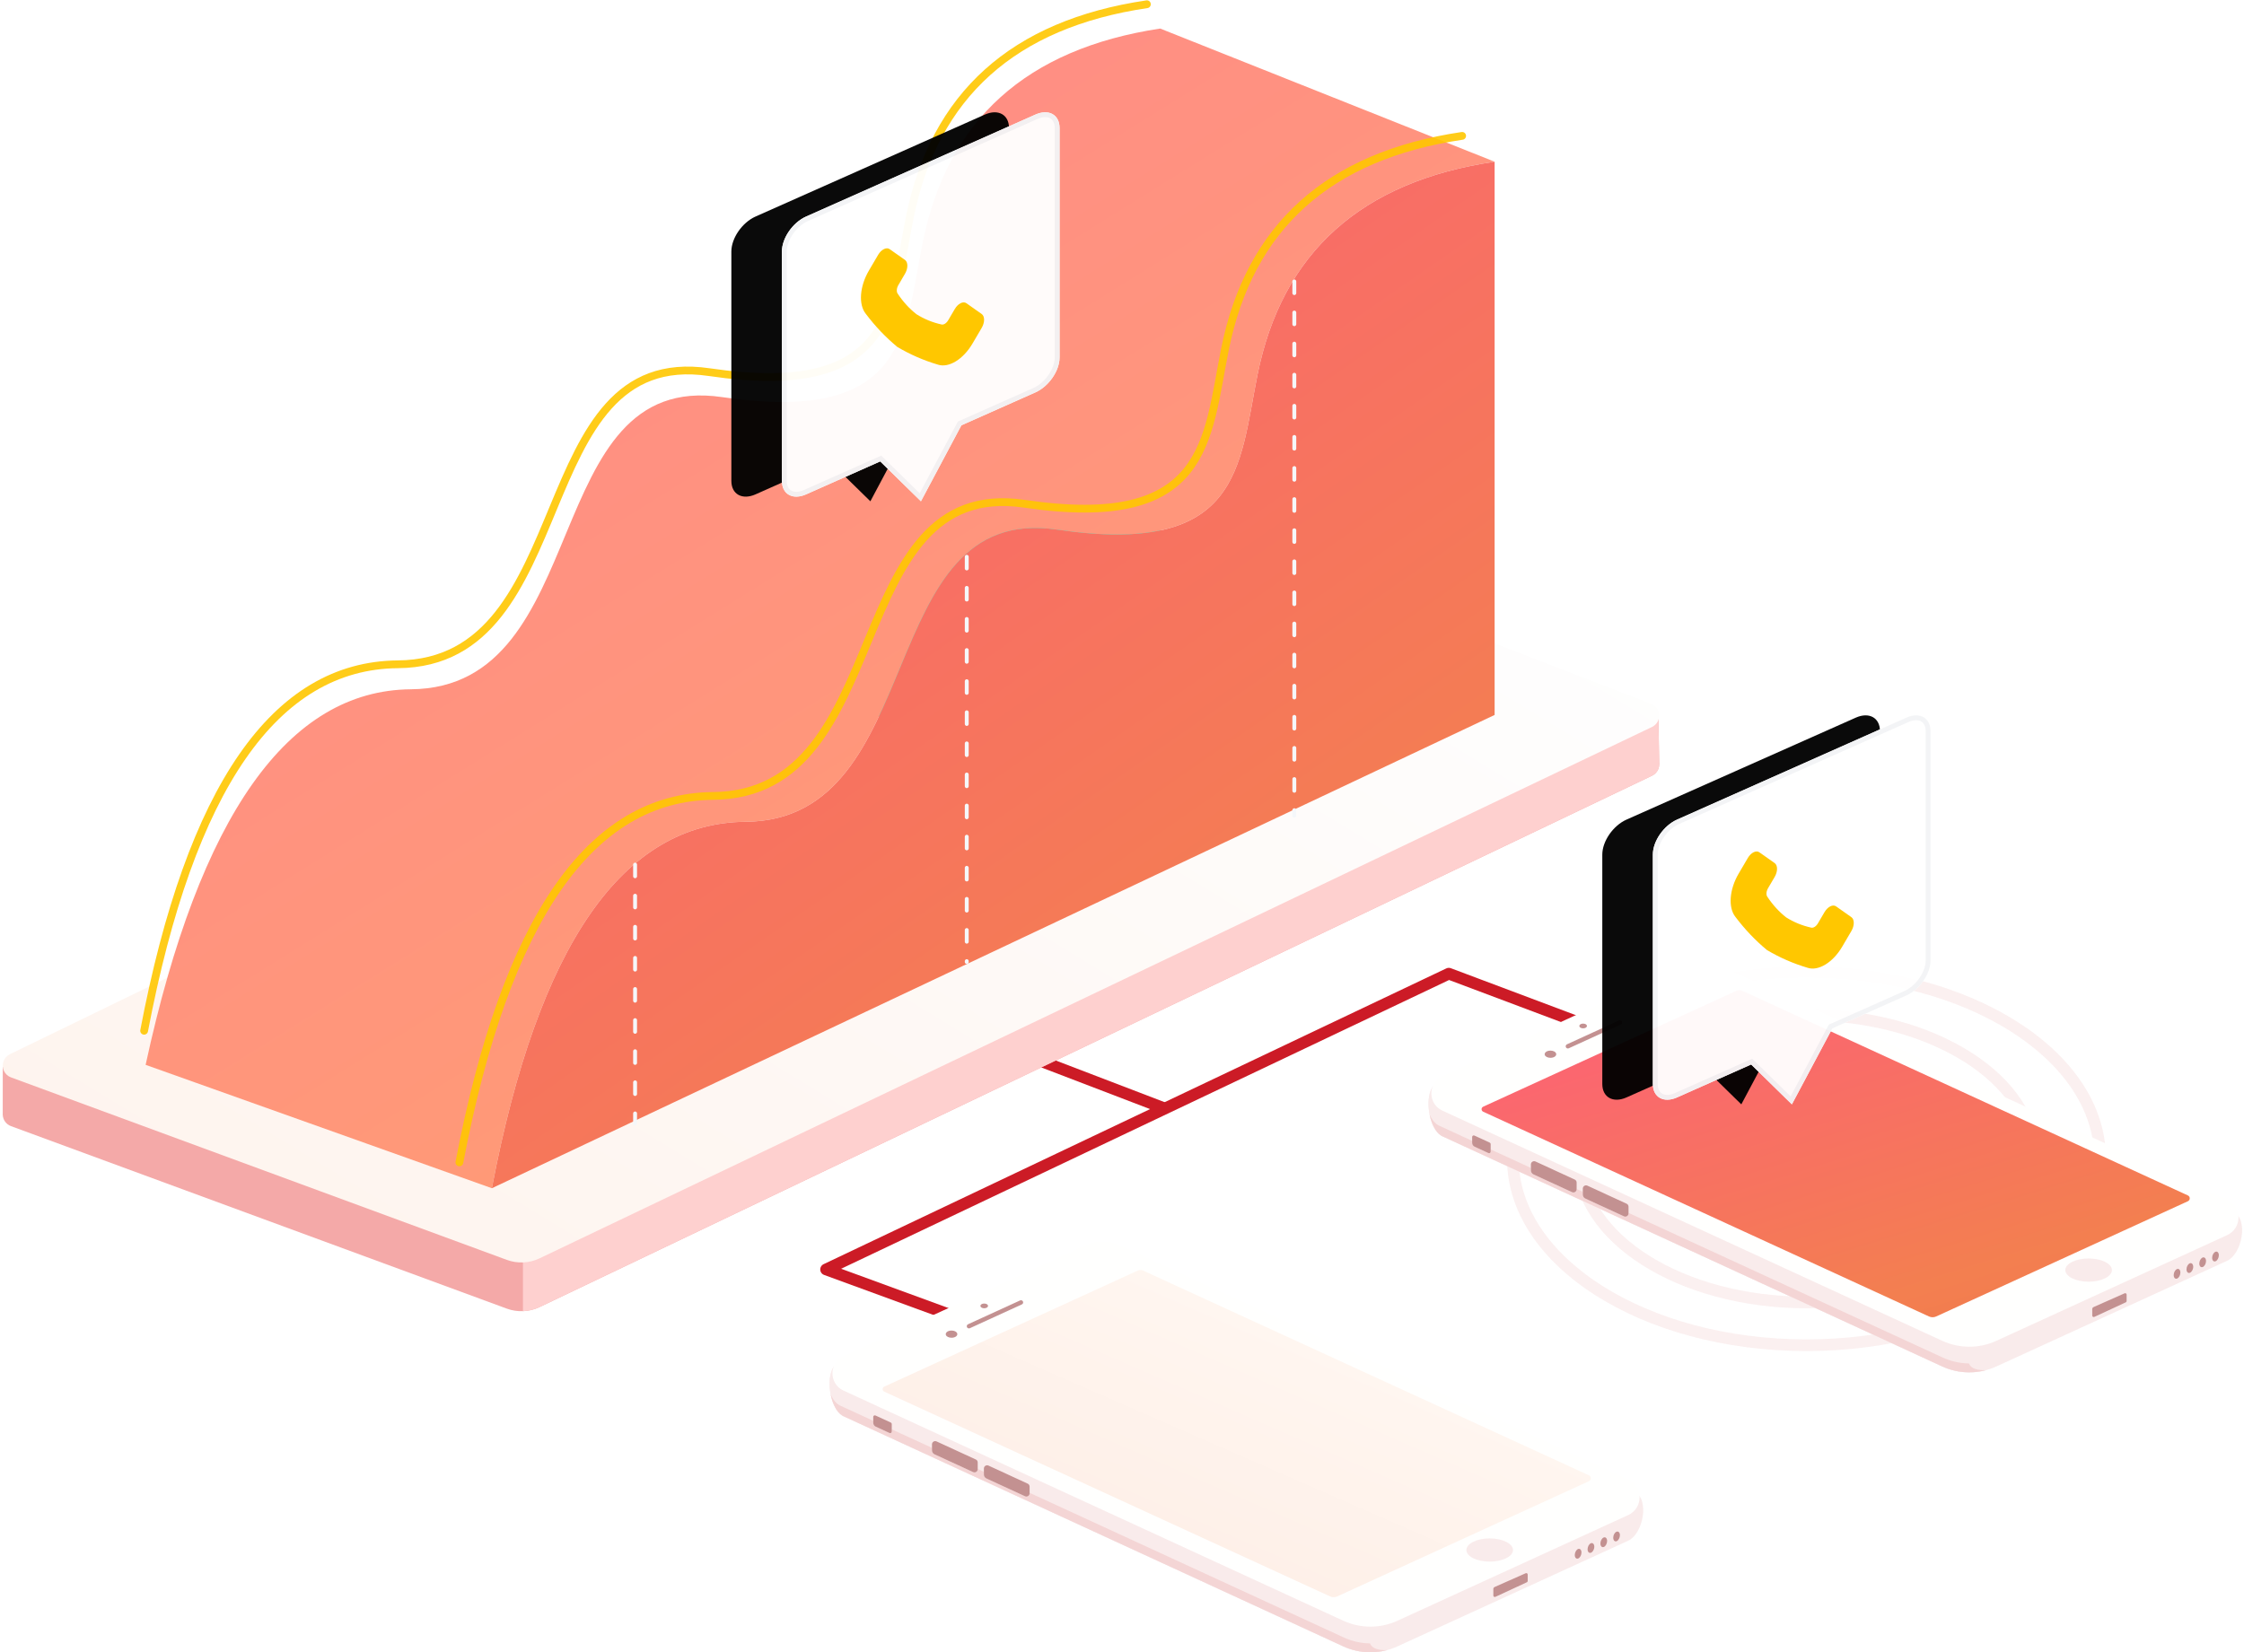 <?xml version="1.0" encoding="UTF-8"?>
<svg width="577px" height="425px" viewBox="0 0 577 425" version="1.1" xmlns="http://www.w3.org/2000/svg" xmlns:xlink="http://www.w3.org/1999/xlink">
    <!-- Generator: Sketch 47.1 (45422) - http://www.bohemiancoding.com/sketch -->
    <title>il_what_does</title>
    <desc>Created with Sketch.</desc>
    <defs>
        <linearGradient x1="94.961%" y1="13.106%" x2="-44.177%" y2="115.474%" id="linearGradient-1">
            <stop stop-color="#FEFEFE" offset="0%"></stop>
            <stop stop-color="#FEEFE6" offset="100%"></stop>
        </linearGradient>
        <linearGradient x1="50%" y1="17.05%" x2="95.472%" y2="71.504%" id="linearGradient-2">
            <stop stop-color="#72FAD6" offset="0%"></stop>
            <stop stop-color="#49FCD8" offset="100%"></stop>
        </linearGradient>
        <linearGradient x1="195.574%" y1="244.133%" x2="0%" y2="-27.247%" id="linearGradient-3">
            <stop stop-color="#E65940" offset="0%"></stop>
            <stop stop-color="#FF9C74" offset="60.306%"></stop>
            <stop stop-color="#FF8391" offset="100%"></stop>
        </linearGradient>
        <linearGradient x1="160.276%" y1="198.661%" x2="27.143%" y2="0%" id="linearGradient-4">
            <stop stop-color="#E65940" offset="0%"></stop>
            <stop stop-color="#F37F50" offset="60.306%"></stop>
            <stop stop-color="#FC6374" offset="100%"></stop>
        </linearGradient>
        <linearGradient x1="127.792%" y1="-17.749%" x2="-19.218%" y2="138.231%" id="linearGradient-5">
            <stop stop-color="#FFFEFB" offset="0%"></stop>
            <stop stop-color="#FEE7DC" offset="100%"></stop>
        </linearGradient>
        <path d="M46.149,81.505 L65.173,73.043 C68.61,71.514 71.397,67.485 71.397,64.044 L71.397,5.047 C71.397,1.606 68.61,0.056 65.173,1.586 L6.225,27.805 C2.787,29.335 0,33.363 0,36.804 L0,95.802 C0,99.243 2.787,100.792 6.225,99.263 L25.277,90.788 L35.746,101.047 L46.149,81.505 Z" id="path-6"></path>
        <filter x="-54.6%" y="-26.0%" width="172.8%" height="152.0%" filterUnits="objectBoundingBox" id="filter-7">
            <feOffset dx="-13" dy="0" in="SourceAlpha" result="shadowOffsetOuter1"></feOffset>
            <feGaussianBlur stdDeviation="6.5" in="shadowOffsetOuter1" result="shadowBlurOuter1"></feGaussianBlur>
            <feComposite in="shadowBlurOuter1" in2="SourceAlpha" operator="out" result="shadowBlurOuter1"></feComposite>
            <feColorMatrix values="0 0 0 0 1   0 0 0 0 0.416   0 0 0 0 0.416  0 0 0 0.2 0" type="matrix" in="shadowBlurOuter1"></feColorMatrix>
        </filter>
        <path d="M46.149,81.505 L65.173,73.043 C68.61,71.514 71.397,67.485 71.397,64.044 L71.397,5.047 C71.397,1.606 68.61,0.056 65.173,1.586 L6.225,27.805 C2.787,29.335 0,33.363 0,36.804 L0,95.802 C0,99.243 2.787,100.792 6.225,99.263 L25.277,90.788 L35.746,101.047 L46.149,81.505 Z" id="path-8"></path>
        <filter x="-54.6%" y="-26.0%" width="172.8%" height="152.0%" filterUnits="objectBoundingBox" id="filter-9">
            <feOffset dx="-13" dy="0" in="SourceAlpha" result="shadowOffsetOuter1"></feOffset>
            <feGaussianBlur stdDeviation="6.5" in="shadowOffsetOuter1" result="shadowBlurOuter1"></feGaussianBlur>
            <feComposite in="shadowBlurOuter1" in2="SourceAlpha" operator="out" result="shadowBlurOuter1"></feComposite>
            <feColorMatrix values="0 0 0 0 1   0 0 0 0 0.416   0 0 0 0 0.416  0 0 0 0.2 0" type="matrix" in="shadowBlurOuter1"></feColorMatrix>
        </filter>
    </defs>
    <g id="Page-1" stroke="none" stroke-width="1" fill="none" fill-rule="evenodd">
        <g id="003-Call-Routing-and-Managements-@2560" transform="translate(-1286, -3314)">
            <g id="What-Does" transform="translate(710, 3298)">
                <g id="il_what_does" transform="translate(576, 17)">
                    <path d="M299.106,283.956 L247,264" id="Path-37" stroke="#CC1B26" stroke-width="3"></path>
                    <g id="Group-42">
                        <path d="M288.498,170.072 C291.213,168.754 294.351,168.621 297.16,169.706 C383.33,178.405 426.414,182.755 426.414,182.755 C426.414,182.755 426.613,194.246 426.638,195.521 C426.646,195.933 426.574,196.355 426.414,196.764 C426.113,197.535 425.528,198.163 424.779,198.52 L138.742,335.189 C136.096,336.451 133.054,336.593 130.309,335.583 L2.826,288.648 C1.569,288.186 0.774,287.029 0.712,285.773 C0.698,285.488 0.698,291.813 0.712,273.462 L288.498,170.072 Z" id="Rectangle-5-Copy" fill="#F4A9A8"></path>
                        <path d="M138.742,335.189 L424.779,198.52 C425.528,198.163 426.113,197.535 426.414,196.764 C426.574,196.355 426.646,195.933 426.638,195.521 C426.613,194.246 426.414,182.755 426.414,182.755 L297.16,169.706 C294.351,168.621 291.213,168.754 288.498,170.072 L134.464,226.21 L134.464,336.242 C135.931,336.187 137.389,335.835 138.742,335.189 Z" id="Combined-Shape" fill="#FED0CF"></path>
                        <path d="M2.547,270.147 L288.498,131.184 C291.213,129.866 294.351,129.733 297.16,130.818 L424.568,180.028 C426.242,180.674 427.068,182.553 426.414,184.224 C426.113,184.996 425.528,185.624 424.779,185.981 L138.742,322.65 C136.096,323.912 133.054,324.054 130.309,323.043 L2.826,276.109 C1.142,275.489 0.286,273.624 0.913,271.942 C1.206,271.157 1.791,270.514 2.547,270.147 Z" id="Rectangle-5" fill="url(#linearGradient-1)"></path>
                        <path d="M40.604,270.841 C52.521,208.264 74.271,176.846 105.856,176.587 C153.233,176.199 138.493,94.457 185.87,101.438 C233.247,108.419 232.732,85.255 237.459,61.686 C243.776,30.19 264.104,11.9 298.443,6.817 L298.443,149.111 L40.604,270.841 Z" id="Path-5-Copy-2" fill="url(#linearGradient-2)"></path>
                        <path d="M298.319,6.343 C263.929,11.543 243.575,29.891 237.259,61.387 C232.532,84.955 233.047,108.12 185.67,101.139 C138.293,94.157 153.033,175.899 105.656,176.288 C74.071,176.547 51.334,208.745 37.445,272.882 L126.472,304.617 C138.389,242.04 160.14,210.622 191.724,210.363 C239.101,209.975 224.362,128.233 271.739,135.214 C319.116,142.195 318.6,119.031 323.327,95.462 C329.644,63.966 349.972,45.676 384.312,40.593 L298.319,6.343 Z" id="Combined-Shape" fill="url(#linearGradient-3)"></path>
                        <path d="M126.472,304.617 C138.389,242.04 160.14,210.622 191.724,210.363 C239.101,209.975 224.362,128.233 271.739,135.214 C319.116,142.195 318.6,119.031 323.327,95.462 C329.644,63.966 349.972,45.676 384.312,40.593 L384.312,182.887 L126.472,304.617 Z" id="Path-5-Copy" fill="url(#linearGradient-4)"></path>
                        <path d="M163.299,221.384 L163.299,287.988" id="Path-44-Copy" stroke="#F5F7FA" stroke-linecap="round" stroke-linejoin="round" stroke-dasharray="3,5"></path>
                        <path d="M248.581,142.208 L248.581,246.437" id="Path-44" stroke="#F5F7FA" stroke-linecap="round" stroke-linejoin="round" stroke-dasharray="3,5"></path>
                        <path d="M332.807,71.387 L332.807,208.781" id="Path-44-Copy-2" stroke="#F5F7FA" stroke-linecap="round" stroke-linejoin="round" stroke-dasharray="3,5"></path>
                        <path d="M118.123,297.97 C130.04,235.394 151.79,203.976 183.375,203.717 C230.752,203.328 216.012,121.586 263.389,128.568 C310.766,135.549 310.251,112.384 314.978,88.816 C321.295,57.32 341.623,39.03 375.962,33.946" id="Path-5-Copy" stroke="#FFC700" stroke-width="2" opacity="0.9" stroke-linecap="round" stroke-linejoin="round"></path>
                        <path d="M37.06,264.113 C48.977,201.536 70.727,170.119 102.312,169.86 C149.689,169.471 134.95,87.729 182.327,94.711 C229.704,101.692 229.188,78.527 233.915,54.959 C240.232,23.463 260.56,5.173 294.9,0.089" id="Path-5-Copy" stroke="#FFC700" stroke-width="2" opacity="0.9" stroke-linecap="round" stroke-linejoin="round"></path>
                    </g>
                    <path d="M464.5,335.5 C431.467,335.5 404.5,318.444 404.5,297 C404.5,275.556 431.467,258.5 464.5,258.5 C497.533,258.5 524.5,275.556 524.5,297 C524.5,318.444 497.533,335.5 464.5,335.5 Z M464.5,332.5 C496.084,332.5 521.5,316.425 521.5,297 C521.5,277.575 496.084,261.5 464.5,261.5 C432.916,261.5 407.5,277.575 407.5,297 C407.5,316.425 432.916,332.5 464.5,332.5 Z" id="Oval-18" fill-opacity="0.75" fill="#F9EBEB" fill-rule="nonzero"></path>
                    <path d="M464.5,346.5 C422.077,346.5 387.5,324.517 387.5,297 C387.5,269.483 422.077,247.5 464.5,247.5 C506.923,247.5 541.5,269.483 541.5,297 C541.5,324.517 506.923,346.5 464.5,346.5 Z M464.5,343.5 C505.472,343.5 538.5,322.502 538.5,297 C538.5,271.498 505.472,250.5 464.5,250.5 C423.528,250.5 390.5,271.498 390.5,297 C390.5,322.502 423.528,343.5 464.5,343.5 Z" id="Oval-18" fill-opacity="0.75" fill="#F9EBEB" fill-rule="nonzero"></path>
                    <g id="Group-86" transform="translate(212, 245)">
                        <polyline id="Path-27" stroke="#CC1B26" stroke-width="3" stroke-linecap="round" stroke-linejoin="round" points="198.894 18.855 160.533 4.432 0.41 80.508 59.284 102.068"></polyline>
                        <g id="Group-63" transform="translate(1, 72)">
                            <g id="Group" transform="translate(0, 0.877)">
                                <g id="Group-684">
                                    <path d="M66.238,7.969 L2.591,31.637 C-1.201,33.367 0.095,43.632 3.88,45.375 L132.384,104.568 C136.797,106.601 141.88,106.61 146.299,104.594 L205.635,77.415 C209.565,75.621 211.194,66.643 207.265,64.835 L74.866,7.985 C72.125,6.725 68.979,6.719 66.238,7.969" id="Fill-681" fill="#F9EBEB"></path>
                                    <path d="M139.055,103.022 C138.726,100.386 142.251,99.962 144.327,98.738 L2.591,31.637 C2.235,31.799 1.924,32.036 1.656,32.335 C1.477,32.534 1.317,32.759 1.176,33.008 C1.034,33.257 0.911,33.529 0.806,33.819 C0.752,33.964 0.704,34.115 0.66,34.268 C0.44,35.039 0.327,35.914 0.314,36.828 C0.308,37.193 0.319,37.565 0.344,37.939 C0.37,38.313 0.41,38.689 0.466,39.063 C0.658,40.372 1.029,41.656 1.549,42.736 C1.697,43.045 1.858,43.337 2.031,43.609 C2.203,43.879 2.387,44.13 2.582,44.355 C2.778,44.581 2.984,44.781 3.2,44.953 C3.417,45.124 3.644,45.267 3.88,45.375 L132.384,104.568 C135.923,106.198 139.894,106.523 143.607,105.55 C141.405,105.578 139.328,105.203 139.055,103.022" id="Fill-682" fill="#F9EBEB"></path>
                                    <path d="M66.238,1.375 L3.897,29.925 C0.105,31.655 0.095,37.037 3.88,38.781 L132.384,97.973 C136.797,100.006 141.88,100.016 146.299,97.999 L205.635,70.82 C209.565,69.026 209.579,63.442 205.649,61.633 L74.866,1.391 C72.125,0.131 68.979,0.125 66.238,1.375" id="Fill-683" fill="#FFFFFE"></path>
                                    <ellipse id="Oval-11" fill="#F9EBEB" cx="170.045" cy="79.795" rx="5.993" ry="2.985"></ellipse>
                                </g>
                                <path d="M79.544,7.924 L14.376,37.766 C13.821,38.019 13.819,38.807 14.373,39.062 L129,91.724 C129.588,91.993 130.259,91.994 130.839,91.728 L195.567,62.089 C196.21,61.798 196.21,60.89 195.574,60.596 L80.928,7.927 C80.488,7.725 79.984,7.724 79.544,7.924" id="Fill-687" fill="url(#linearGradient-5)"></path>
                                <path d="M49.295,15.6 L35.912,21.729 C35.626,21.858 35.507,22.19 35.633,22.472 C35.765,22.753 36.094,22.877 36.374,22.748 L49.757,16.619 C50.044,16.491 50.162,16.158 50.037,15.877 C49.904,15.596 49.575,15.472 49.295,15.6" id="Fill-689" fill="#C39191"></path>
                                <path d="M33.101,24.007 C33.01,23.822 32.836,23.663 32.605,23.547 C32.353,23.421 32.025,23.346 31.668,23.346 C31.114,23.346 30.64,23.526 30.384,23.799 C30.255,23.937 30.18,24.097 30.18,24.272 C30.18,24.336 30.19,24.399 30.209,24.46 C30.346,24.885 30.939,25.197 31.668,25.197 C32.507,25.197 33.157,24.79 33.157,24.272 C33.157,24.179 33.136,24.09 33.101,24.007" id="Fill-696" fill="#C39191"></path>
                                <path d="M41.01,16.835 C40.954,16.714 40.842,16.609 40.688,16.533 C40.52,16.451 40.303,16.402 40.073,16.402 C39.709,16.402 39.394,16.52 39.227,16.699 C39.143,16.789 39.094,16.895 39.094,17.009 L39.115,17.133 C39.206,17.412 39.59,17.616 40.073,17.616 C40.618,17.616 41.052,17.349 41.052,17.009 L41.01,16.835" id="Fill-697" fill="#C39191"></path>
                                <path d="M170.982,89.823 L170.982,91.504 C170.982,91.773 171.254,91.952 171.506,91.84 L179.61,88.085 C179.736,88.025 179.82,87.893 179.82,87.749 L179.82,86.104 C179.82,85.837 179.547,85.658 179.303,85.766 L171.31,89.311 C171.108,89.4 170.982,89.601 170.982,89.823" id="Fill-698" fill="#C39191"></path>
                                <path d="M193.644,80.433 C193.644,81.108 193.259,81.8 192.784,81.977 C192.308,82.154 191.924,81.751 191.924,81.075 C191.924,80.4 192.308,79.709 192.784,79.531 C193.259,79.354 193.644,79.758 193.644,80.433" id="Fill-702" fill="#C39191"></path>
                                <path d="M196.944,78.95 C196.944,79.626 196.552,80.317 196.077,80.494 C195.602,80.671 195.217,80.268 195.217,79.593 C195.217,78.917 195.602,78.226 196.077,78.049 C196.552,77.871 196.944,78.275 196.944,78.95" id="Fill-703" fill="#C39191"></path>
                                <path d="M200.237,77.468 C200.237,78.143 199.853,78.834 199.377,79.011 C198.895,79.189 198.51,78.785 198.51,78.11 C198.51,77.434 198.895,76.744 199.377,76.566 C199.853,76.389 200.237,76.793 200.237,77.468" id="Fill-704" fill="#C39191"></path>
                                <path d="M203.531,75.985 C203.531,76.66 203.146,77.351 202.671,77.529 C202.195,77.706 201.811,77.302 201.811,76.627 C201.811,75.952 202.195,75.261 202.671,75.084 C203.146,74.906 203.531,75.309 203.531,75.985" id="Fill-705" fill="#C39191"></path>
                                <path d="M139.37,106.099 C136.985,106.099 134.601,105.588 132.384,104.568 L3.88,45.375 C3.874,45.372 3.867,45.369 3.86,45.366 C3.867,45.369 3.874,45.372 3.88,45.375 L132.384,104.568 C132.405,104.576 132.419,104.584 132.44,104.592 C134.643,105.596 137.006,106.098 139.37,106.099 M3.852,45.362 C3.848,45.36 3.844,45.358 3.839,45.356 C3.844,45.358 3.848,45.36 3.852,45.362 M3.83,45.352 C3.826,45.35 3.823,45.348 3.819,45.346 C3.823,45.348 3.826,45.35 3.83,45.352 M3.809,45.341 C3.806,45.339 3.802,45.338 3.798,45.336 C3.802,45.338 3.806,45.339 3.809,45.341 M3.788,45.331 C3.785,45.329 3.781,45.327 3.778,45.326 C3.781,45.327 3.785,45.329 3.788,45.331 M3.768,45.321 C3.764,45.318 3.76,45.316 3.756,45.314 C3.76,45.316 3.764,45.318 3.768,45.321 M3.74,45.306 C3.736,45.304 3.732,45.302 3.729,45.3 C3.732,45.302 3.736,45.304 3.74,45.306 M3.718,45.294 C3.715,45.293 3.712,45.291 3.709,45.29 C3.712,45.291 3.715,45.293 3.718,45.294 M3.698,45.284 C3.695,45.282 3.692,45.28 3.688,45.278 C3.692,45.28 3.695,45.282 3.698,45.284 M3.678,45.273 C3.675,45.271 3.672,45.269 3.668,45.267 C3.672,45.269 3.674,45.271 3.678,45.273 M3.658,45.262 C3.655,45.26 3.651,45.257 3.648,45.256 C3.651,45.257 3.655,45.26 3.658,45.262 M3.638,45.25 C3.635,45.248 3.632,45.247 3.629,45.245 C3.632,45.247 3.635,45.248 3.638,45.25 M3.608,45.233 C3.605,45.231 3.602,45.229 3.6,45.228 C3.602,45.229 3.605,45.231 3.608,45.233 M3.588,45.221 C3.586,45.219 3.583,45.218 3.58,45.216 C3.583,45.218 3.585,45.219 3.588,45.221 M3.567,45.208 C3.565,45.207 3.563,45.206 3.561,45.205 C3.563,45.206 3.565,45.208 3.567,45.208 M3.548,45.197 C3.546,45.195 3.544,45.194 3.543,45.194 C3.544,45.194 3.546,45.196 3.548,45.197" id="Fill-706" fill="#746C68"></path>
                                <path d="M139.363,106.096 C136.999,106.096 134.636,105.595 132.44,104.592 C132.419,104.584 132.405,104.576 132.384,104.568 L3.88,45.375 C3.874,45.372 3.867,45.369 3.86,45.366 C3.857,45.364 3.854,45.363 3.852,45.362 C3.848,45.36 3.844,45.358 3.839,45.356 C3.836,45.355 3.833,45.353 3.83,45.352 C3.826,45.35 3.823,45.348 3.819,45.346 C3.816,45.345 3.812,45.343 3.809,45.341 C3.806,45.339 3.802,45.338 3.798,45.336 C3.795,45.334 3.792,45.333 3.788,45.331 C3.785,45.329 3.781,45.327 3.778,45.326 C3.774,45.324 3.772,45.322 3.768,45.321 C3.764,45.318 3.76,45.316 3.756,45.314 C3.751,45.311 3.745,45.308 3.74,45.306 C3.736,45.304 3.732,45.302 3.729,45.3 C3.725,45.299 3.722,45.297 3.718,45.294 C3.715,45.293 3.712,45.291 3.709,45.29 C3.705,45.287 3.702,45.285 3.698,45.284 C3.695,45.282 3.692,45.28 3.688,45.278 C3.685,45.276 3.681,45.275 3.678,45.273 C3.674,45.271 3.672,45.269 3.668,45.267 C3.665,45.265 3.661,45.264 3.658,45.262 C3.655,45.26 3.651,45.257 3.648,45.256 C3.644,45.254 3.642,45.252 3.638,45.25 C3.635,45.248 3.632,45.247 3.629,45.245 C3.622,45.241 3.615,45.236 3.608,45.233 C3.605,45.231 3.602,45.229 3.6,45.228 C3.595,45.225 3.592,45.223 3.588,45.221 C3.586,45.22 3.583,45.218 3.58,45.216 C3.576,45.214 3.572,45.211 3.568,45.208 C3.565,45.208 3.563,45.206 3.561,45.205 C3.557,45.202 3.552,45.199 3.548,45.197 C3.546,45.195 3.544,45.194 3.543,45.194 C3.538,45.19 3.532,45.187 3.528,45.184 C3.528,45.184 3.528,45.184 3.527,45.184 C2.093,44.286 1.064,42.138 0.596,39.799 C1.203,41.129 2.028,42.182 3.028,42.643 L11.537,46.562 L11.537,47.073 C11.537,47.498 11.783,47.884 12.169,48.061 L15.727,49.701 C15.783,49.726 15.84,49.738 15.896,49.738 C16.107,49.738 16.297,49.567 16.297,49.336 L16.297,48.755 L26.643,53.52 L26.643,54.158 C26.643,54.597 26.899,54.996 27.298,55.18 L37.227,59.752 C37.339,59.805 37.458,59.829 37.569,59.829 C38.003,59.829 38.401,59.478 38.401,59 L38.401,58.935 L39.989,59.667 L39.989,60.372 C39.989,60.812 40.24,61.21 40.639,61.394 L50.568,65.966 C50.68,66.019 50.799,66.043 50.918,66.043 C51.351,66.043 51.743,65.692 51.743,65.215 L51.743,65.082 L132.482,102.27 C134.629,103.262 136.943,103.776 139.258,103.811 C139.866,105.24 141.565,105.551 143.383,105.551 C143.46,105.551 143.53,105.551 143.607,105.55 C142.216,105.914 140.789,106.096 139.363,106.096" id="Fill-708" fill="#F4D5D5"></path>
                                <path d="M26.643,52.615 L26.643,54.158 C26.643,54.597 26.899,54.996 27.298,55.18 L37.227,59.752 C37.772,60.005 38.401,59.604 38.401,59 L38.401,57.267 C38.401,56.944 38.213,56.651 37.919,56.515 L27.818,51.863 C27.269,51.611 26.643,52.011 26.643,52.615" id="Fill-717" fill="#C39191"></path>
                                <path d="M39.989,58.829 L39.989,60.372 C39.989,60.812 40.24,61.21 40.639,61.394 L50.568,65.966 C51.113,66.22 51.743,65.818 51.743,65.215 L51.743,63.481 C51.743,63.158 51.554,62.865 51.26,62.729 L41.163,58.078 C40.611,57.825 39.989,58.225 39.989,58.829" id="Fill-720" fill="#C39191"></path>
                                <path d="M11.537,45.556 L11.537,47.073 C11.537,47.498 11.783,47.884 12.169,48.061 L15.727,49.701 C15.993,49.823 16.297,49.629 16.297,49.336 L16.297,47.379 C16.297,47.222 16.206,47.08 16.063,47.014 L12.106,45.191 C11.84,45.068 11.537,45.263 11.537,45.556" id="Fill-723" fill="#C39191"></path>
                            </g>
                        </g>
                        <g id="Group-63-Copy-2" transform="translate(155, 0)">
                            <g id="Group" transform="translate(0, 0.877)">
                                <g id="Group-684">
                                    <path d="M66.238,7.969 L2.591,31.637 C-1.201,33.367 0.095,43.632 3.88,45.375 L132.384,104.568 C136.797,106.601 141.88,106.61 146.299,104.594 L205.635,77.415 C209.565,75.621 211.194,66.643 207.265,64.835 L74.866,7.985 C72.125,6.725 68.979,6.719 66.238,7.969" id="Fill-681" fill="#F9EBEB"></path>
                                    <path d="M139.055,103.022 C138.726,100.386 142.251,99.962 144.327,98.738 L2.591,31.637 C2.235,31.799 1.924,32.036 1.656,32.335 C1.477,32.534 1.317,32.759 1.176,33.008 C1.034,33.257 0.911,33.529 0.806,33.819 C0.752,33.964 0.704,34.115 0.66,34.268 C0.44,35.039 0.327,35.914 0.314,36.828 C0.308,37.193 0.319,37.565 0.344,37.939 C0.37,38.313 0.41,38.689 0.466,39.063 C0.658,40.372 1.029,41.656 1.549,42.736 C1.697,43.045 1.858,43.337 2.031,43.609 C2.203,43.879 2.387,44.13 2.582,44.355 C2.778,44.581 2.984,44.781 3.2,44.953 C3.417,45.124 3.644,45.267 3.88,45.375 L132.384,104.568 C135.923,106.198 139.894,106.523 143.607,105.55 C141.405,105.578 139.328,105.203 139.055,103.022" id="Fill-682" fill="#F9EBEB"></path>
                                    <path d="M66.238,1.375 L3.897,29.925 C0.105,31.655 0.095,37.037 3.88,38.781 L132.384,97.973 C136.797,100.006 141.88,100.016 146.299,97.999 L205.635,70.82 C209.565,69.026 209.579,63.442 205.649,61.633 L74.866,1.391 C72.125,0.131 68.979,0.125 66.238,1.375" id="Fill-683" fill="#FFFFFE"></path>
                                    <ellipse id="Oval-11" fill="#F9EBEB" cx="170.045" cy="79.795" rx="5.993" ry="2.985"></ellipse>
                                </g>
                                <path d="M79.544,7.924 L14.376,37.766 C13.821,38.019 13.819,38.807 14.373,39.062 L129,91.724 C129.588,91.993 130.259,91.994 130.839,91.728 L195.567,62.089 C196.21,61.798 196.21,60.89 195.574,60.596 L80.928,7.927 C80.488,7.725 79.984,7.724 79.544,7.924" id="Fill-687" fill="url(#linearGradient-4)"></path>
                                <path d="M49.295,15.6 L35.912,21.729 C35.626,21.858 35.507,22.19 35.633,22.472 C35.765,22.753 36.094,22.877 36.374,22.748 L49.757,16.619 C50.044,16.491 50.162,16.158 50.037,15.877 C49.904,15.596 49.575,15.472 49.295,15.6" id="Fill-689" fill="#C39191"></path>
                                <path d="M33.101,24.007 C33.01,23.822 32.836,23.663 32.605,23.547 C32.353,23.421 32.025,23.346 31.668,23.346 C31.114,23.346 30.64,23.526 30.384,23.799 C30.255,23.937 30.18,24.097 30.18,24.272 C30.18,24.336 30.19,24.399 30.209,24.46 C30.346,24.885 30.939,25.197 31.668,25.197 C32.507,25.197 33.157,24.79 33.157,24.272 C33.157,24.179 33.136,24.09 33.101,24.007" id="Fill-696" fill="#C39191"></path>
                                <path d="M41.01,16.835 C40.954,16.714 40.842,16.609 40.688,16.533 C40.52,16.451 40.303,16.402 40.073,16.402 C39.709,16.402 39.394,16.52 39.227,16.699 C39.143,16.789 39.094,16.895 39.094,17.009 L39.115,17.133 C39.206,17.412 39.59,17.616 40.073,17.616 C40.618,17.616 41.052,17.349 41.052,17.009 L41.01,16.835" id="Fill-697" fill="#C39191"></path>
                                <path d="M170.982,89.823 L170.982,91.504 C170.982,91.773 171.254,91.952 171.506,91.84 L179.61,88.085 C179.736,88.025 179.82,87.893 179.82,87.749 L179.82,86.104 C179.82,85.837 179.547,85.658 179.303,85.766 L171.31,89.311 C171.108,89.4 170.982,89.601 170.982,89.823" id="Fill-698" fill="#C39191"></path>
                                <path d="M193.644,80.433 C193.644,81.108 193.259,81.8 192.784,81.977 C192.308,82.154 191.924,81.751 191.924,81.075 C191.924,80.4 192.308,79.709 192.784,79.531 C193.259,79.354 193.644,79.758 193.644,80.433" id="Fill-702" fill="#C39191"></path>
                                <path d="M196.944,78.95 C196.944,79.626 196.552,80.317 196.077,80.494 C195.602,80.671 195.217,80.268 195.217,79.593 C195.217,78.917 195.602,78.226 196.077,78.049 C196.552,77.871 196.944,78.275 196.944,78.95" id="Fill-703" fill="#C39191"></path>
                                <path d="M200.237,77.468 C200.237,78.143 199.853,78.834 199.377,79.011 C198.895,79.189 198.51,78.785 198.51,78.11 C198.51,77.434 198.895,76.744 199.377,76.566 C199.853,76.389 200.237,76.793 200.237,77.468" id="Fill-704" fill="#C39191"></path>
                                <path d="M203.531,75.985 C203.531,76.66 203.146,77.351 202.671,77.529 C202.195,77.706 201.811,77.302 201.811,76.627 C201.811,75.952 202.195,75.261 202.671,75.084 C203.146,74.906 203.531,75.309 203.531,75.985" id="Fill-705" fill="#C39191"></path>
                                <path d="M139.37,106.099 C136.985,106.099 134.601,105.588 132.384,104.568 L3.88,45.375 C3.874,45.372 3.867,45.369 3.86,45.366 C3.867,45.369 3.874,45.372 3.88,45.375 L132.384,104.568 C132.405,104.576 132.419,104.584 132.44,104.592 C134.643,105.596 137.006,106.098 139.37,106.099 M3.852,45.362 C3.848,45.36 3.844,45.358 3.839,45.356 C3.844,45.358 3.848,45.36 3.852,45.362 M3.83,45.352 C3.826,45.35 3.823,45.348 3.819,45.346 C3.823,45.348 3.826,45.35 3.83,45.352 M3.809,45.341 C3.806,45.339 3.802,45.338 3.798,45.336 C3.802,45.338 3.806,45.339 3.809,45.341 M3.788,45.331 C3.785,45.329 3.781,45.327 3.778,45.326 C3.781,45.327 3.785,45.329 3.788,45.331 M3.768,45.321 C3.764,45.318 3.76,45.316 3.756,45.314 C3.76,45.316 3.764,45.318 3.768,45.321 M3.74,45.306 C3.736,45.304 3.732,45.302 3.729,45.3 C3.732,45.302 3.736,45.304 3.74,45.306 M3.718,45.294 C3.715,45.293 3.712,45.291 3.709,45.29 C3.712,45.291 3.715,45.293 3.718,45.294 M3.698,45.284 C3.695,45.282 3.692,45.28 3.688,45.278 C3.692,45.28 3.695,45.282 3.698,45.284 M3.678,45.273 C3.675,45.271 3.672,45.269 3.668,45.267 C3.672,45.269 3.674,45.271 3.678,45.273 M3.658,45.262 C3.655,45.26 3.651,45.257 3.648,45.256 C3.651,45.257 3.655,45.26 3.658,45.262 M3.638,45.25 C3.635,45.248 3.632,45.247 3.629,45.245 C3.632,45.247 3.635,45.248 3.638,45.25 M3.608,45.233 C3.605,45.231 3.602,45.229 3.6,45.228 C3.602,45.229 3.605,45.231 3.608,45.233 M3.588,45.221 C3.586,45.219 3.583,45.218 3.58,45.216 C3.583,45.218 3.585,45.219 3.588,45.221 M3.567,45.208 C3.565,45.207 3.563,45.206 3.561,45.205 C3.563,45.206 3.565,45.208 3.567,45.208 M3.548,45.197 C3.546,45.195 3.544,45.194 3.543,45.194 C3.544,45.194 3.546,45.196 3.548,45.197" id="Fill-706" fill="#746C68"></path>
                                <path d="M139.363,106.096 C136.999,106.096 134.636,105.595 132.44,104.592 C132.419,104.584 132.405,104.576 132.384,104.568 L3.88,45.375 C3.874,45.372 3.867,45.369 3.86,45.366 C3.857,45.364 3.854,45.363 3.852,45.362 C3.848,45.36 3.844,45.358 3.839,45.356 C3.836,45.355 3.833,45.353 3.83,45.352 C3.826,45.35 3.823,45.348 3.819,45.346 C3.816,45.345 3.812,45.343 3.809,45.341 C3.806,45.339 3.802,45.338 3.798,45.336 C3.795,45.334 3.792,45.333 3.788,45.331 C3.785,45.329 3.781,45.327 3.778,45.326 C3.774,45.324 3.772,45.322 3.768,45.321 C3.764,45.318 3.76,45.316 3.756,45.314 C3.751,45.311 3.745,45.308 3.74,45.306 C3.736,45.304 3.732,45.302 3.729,45.3 C3.725,45.299 3.722,45.297 3.718,45.294 C3.715,45.293 3.712,45.291 3.709,45.29 C3.705,45.287 3.702,45.285 3.698,45.284 C3.695,45.282 3.692,45.28 3.688,45.278 C3.685,45.276 3.681,45.275 3.678,45.273 C3.674,45.271 3.672,45.269 3.668,45.267 C3.665,45.265 3.661,45.264 3.658,45.262 C3.655,45.26 3.651,45.257 3.648,45.256 C3.644,45.254 3.642,45.252 3.638,45.25 C3.635,45.248 3.632,45.247 3.629,45.245 C3.622,45.241 3.615,45.236 3.608,45.233 C3.605,45.231 3.602,45.229 3.6,45.228 C3.595,45.225 3.592,45.223 3.588,45.221 C3.586,45.22 3.583,45.218 3.58,45.216 C3.576,45.214 3.572,45.211 3.568,45.208 C3.565,45.208 3.563,45.206 3.561,45.205 C3.557,45.202 3.552,45.199 3.548,45.197 C3.546,45.195 3.544,45.194 3.543,45.194 C3.538,45.19 3.532,45.187 3.528,45.184 C3.528,45.184 3.528,45.184 3.527,45.184 C2.093,44.286 1.064,42.138 0.596,39.799 C1.203,41.129 2.028,42.182 3.028,42.643 L11.537,46.562 L11.537,47.073 C11.537,47.498 11.783,47.884 12.169,48.061 L15.727,49.701 C15.783,49.726 15.84,49.738 15.896,49.738 C16.107,49.738 16.297,49.567 16.297,49.336 L16.297,48.755 L26.643,53.52 L26.643,54.158 C26.643,54.597 26.899,54.996 27.298,55.18 L37.227,59.752 C37.339,59.805 37.458,59.829 37.569,59.829 C38.003,59.829 38.401,59.478 38.401,59 L38.401,58.935 L39.989,59.667 L39.989,60.372 C39.989,60.812 40.24,61.21 40.639,61.394 L50.568,65.966 C50.68,66.019 50.799,66.043 50.918,66.043 C51.351,66.043 51.743,65.692 51.743,65.215 L51.743,65.082 L132.482,102.27 C134.629,103.262 136.943,103.776 139.258,103.811 C139.866,105.24 141.565,105.551 143.383,105.551 C143.46,105.551 143.53,105.551 143.607,105.55 C142.216,105.914 140.789,106.096 139.363,106.096" id="Fill-708" fill="#F4D5D5"></path>
                                <path d="M26.643,52.615 L26.643,54.158 C26.643,54.597 26.899,54.996 27.298,55.18 L37.227,59.752 C37.772,60.005 38.401,59.604 38.401,59 L38.401,57.267 C38.401,56.944 38.213,56.651 37.919,56.515 L27.818,51.863 C27.269,51.611 26.643,52.011 26.643,52.615" id="Fill-717" fill="#C39191"></path>
                                <path d="M39.989,58.829 L39.989,60.372 C39.989,60.812 40.24,61.21 40.639,61.394 L50.568,65.966 C51.113,66.22 51.743,65.818 51.743,65.215 L51.743,63.481 C51.743,63.158 51.554,62.865 51.26,62.729 L41.163,58.078 C40.611,57.825 39.989,58.225 39.989,58.829" id="Fill-720" fill="#C39191"></path>
                                <path d="M11.537,45.556 L11.537,47.073 C11.537,47.498 11.783,47.884 12.169,48.061 L15.727,49.701 C15.993,49.823 16.297,49.629 16.297,49.336 L16.297,47.379 C16.297,47.222 16.206,47.08 16.063,47.014 L12.106,45.191 C11.84,45.068 11.537,45.263 11.537,45.556" id="Fill-723" fill="#C39191"></path>
                            </g>
                        </g>
                    </g>
                    <g id="Group-65" transform="translate(425, 182)">
                        <g id="Combined-Shape" opacity="0.96">
                            <use fill="black" fill-opacity="1" filter="url(#filter-7)" xlink:href="#path-6"></use>
                            <use fill="#FFFFFF" fill-rule="evenodd" xlink:href="#path-6"></use>
                            <path stroke="#F3F4F6" stroke-width="1.25" d="M35.587,100.016 L45.699,81.021 L64.919,72.472 C68.137,71.041 70.772,67.231 70.772,64.044 L70.772,5.047 C70.772,2.083 68.471,0.803 65.427,2.157 L6.479,28.376 C3.26,29.808 0.625,33.618 0.625,36.804 L0.625,95.802 C0.625,98.766 2.927,100.046 5.971,98.692 L25.411,90.045 L35.587,100.016 Z"></path>
                        </g>
                        <path d="M47.102,50.117 C46.709,49.84 46.177,49.84 45.622,50.117 C45.067,50.395 44.535,50.926 44.142,51.595 L42.443,54.491 C41.986,55.269 41.276,55.725 40.726,55.592 C38.408,55.082 36.247,54.199 34.278,52.957 C32.431,51.508 30.801,49.719 29.417,47.619 C29.079,47.125 29.163,46.228 29.619,45.45 L31.319,42.554 C31.711,41.885 31.932,41.134 31.932,40.465 C31.932,39.797 31.711,39.265 31.319,38.989 L27.373,36.207 C26.981,35.931 26.448,35.931 25.893,36.208 C25.338,36.485 24.806,37.017 24.414,37.686 L22.045,41.722 C19.666,45.77 19.322,50.441 21.226,52.826 C23.661,56.051 26.376,58.905 29.346,61.362 C32.617,63.306 36.112,64.83 39.799,65.921 C42.569,66.831 46.304,64.551 48.679,60.499 L51.047,56.463 C51.44,55.795 51.66,55.043 51.66,54.375 C51.66,53.706 51.44,53.175 51.047,52.898 L47.102,50.117 Z" id="Shape" fill="#FFC700" fill-rule="nonzero"></path>
                    </g>
                    <g id="Group-65" transform="translate(201.053, 26.887)">
                        <g id="Combined-Shape" opacity="0.96">
                            <use fill="black" fill-opacity="1" filter="url(#filter-9)" xlink:href="#path-8"></use>
                            <use fill="#FFFFFF" fill-rule="evenodd" xlink:href="#path-8"></use>
                            <path stroke="#F3F4F6" stroke-width="1.25" d="M35.587,100.016 L45.699,81.021 L64.919,72.472 C68.137,71.041 70.772,67.231 70.772,64.044 L70.772,5.047 C70.772,2.083 68.471,0.803 65.427,2.157 L6.479,28.376 C3.26,29.808 0.625,33.618 0.625,36.804 L0.625,95.802 C0.625,98.766 2.927,100.046 5.971,98.692 L25.411,90.045 L35.587,100.016 Z"></path>
                        </g>
                        <path d="M47.426,50.097 C47.034,49.82 46.501,49.82 45.946,50.097 C45.391,50.374 44.859,50.906 44.467,51.575 L42.767,54.471 C42.311,55.249 41.6,55.705 41.05,55.572 C38.733,55.062 36.571,54.179 34.602,52.937 C32.756,51.488 31.126,49.698 29.742,47.598 C29.403,47.105 29.487,46.207 29.944,45.429 L31.643,42.534 C32.036,41.865 32.256,41.113 32.256,40.445 C32.256,39.776 32.036,39.245 31.643,38.969 L27.697,36.187 C27.305,35.91 26.773,35.911 26.218,36.188 C25.663,36.465 25.13,36.997 24.738,37.665 L22.37,41.701 C19.991,45.75 19.646,50.421 21.551,52.806 C23.986,56.031 26.7,58.885 29.671,61.342 C32.942,63.285 36.436,64.81 40.123,65.901 C42.893,66.811 46.628,64.531 49.003,60.479 L51.372,56.443 C51.764,55.774 51.985,55.023 51.985,54.354 C51.985,53.686 51.764,53.155 51.372,52.878 L47.426,50.097 Z" id="Shape" fill="#FFC700" fill-rule="nonzero"></path>
                    </g>
                </g>
            </g>
        </g>
    </g>
</svg>